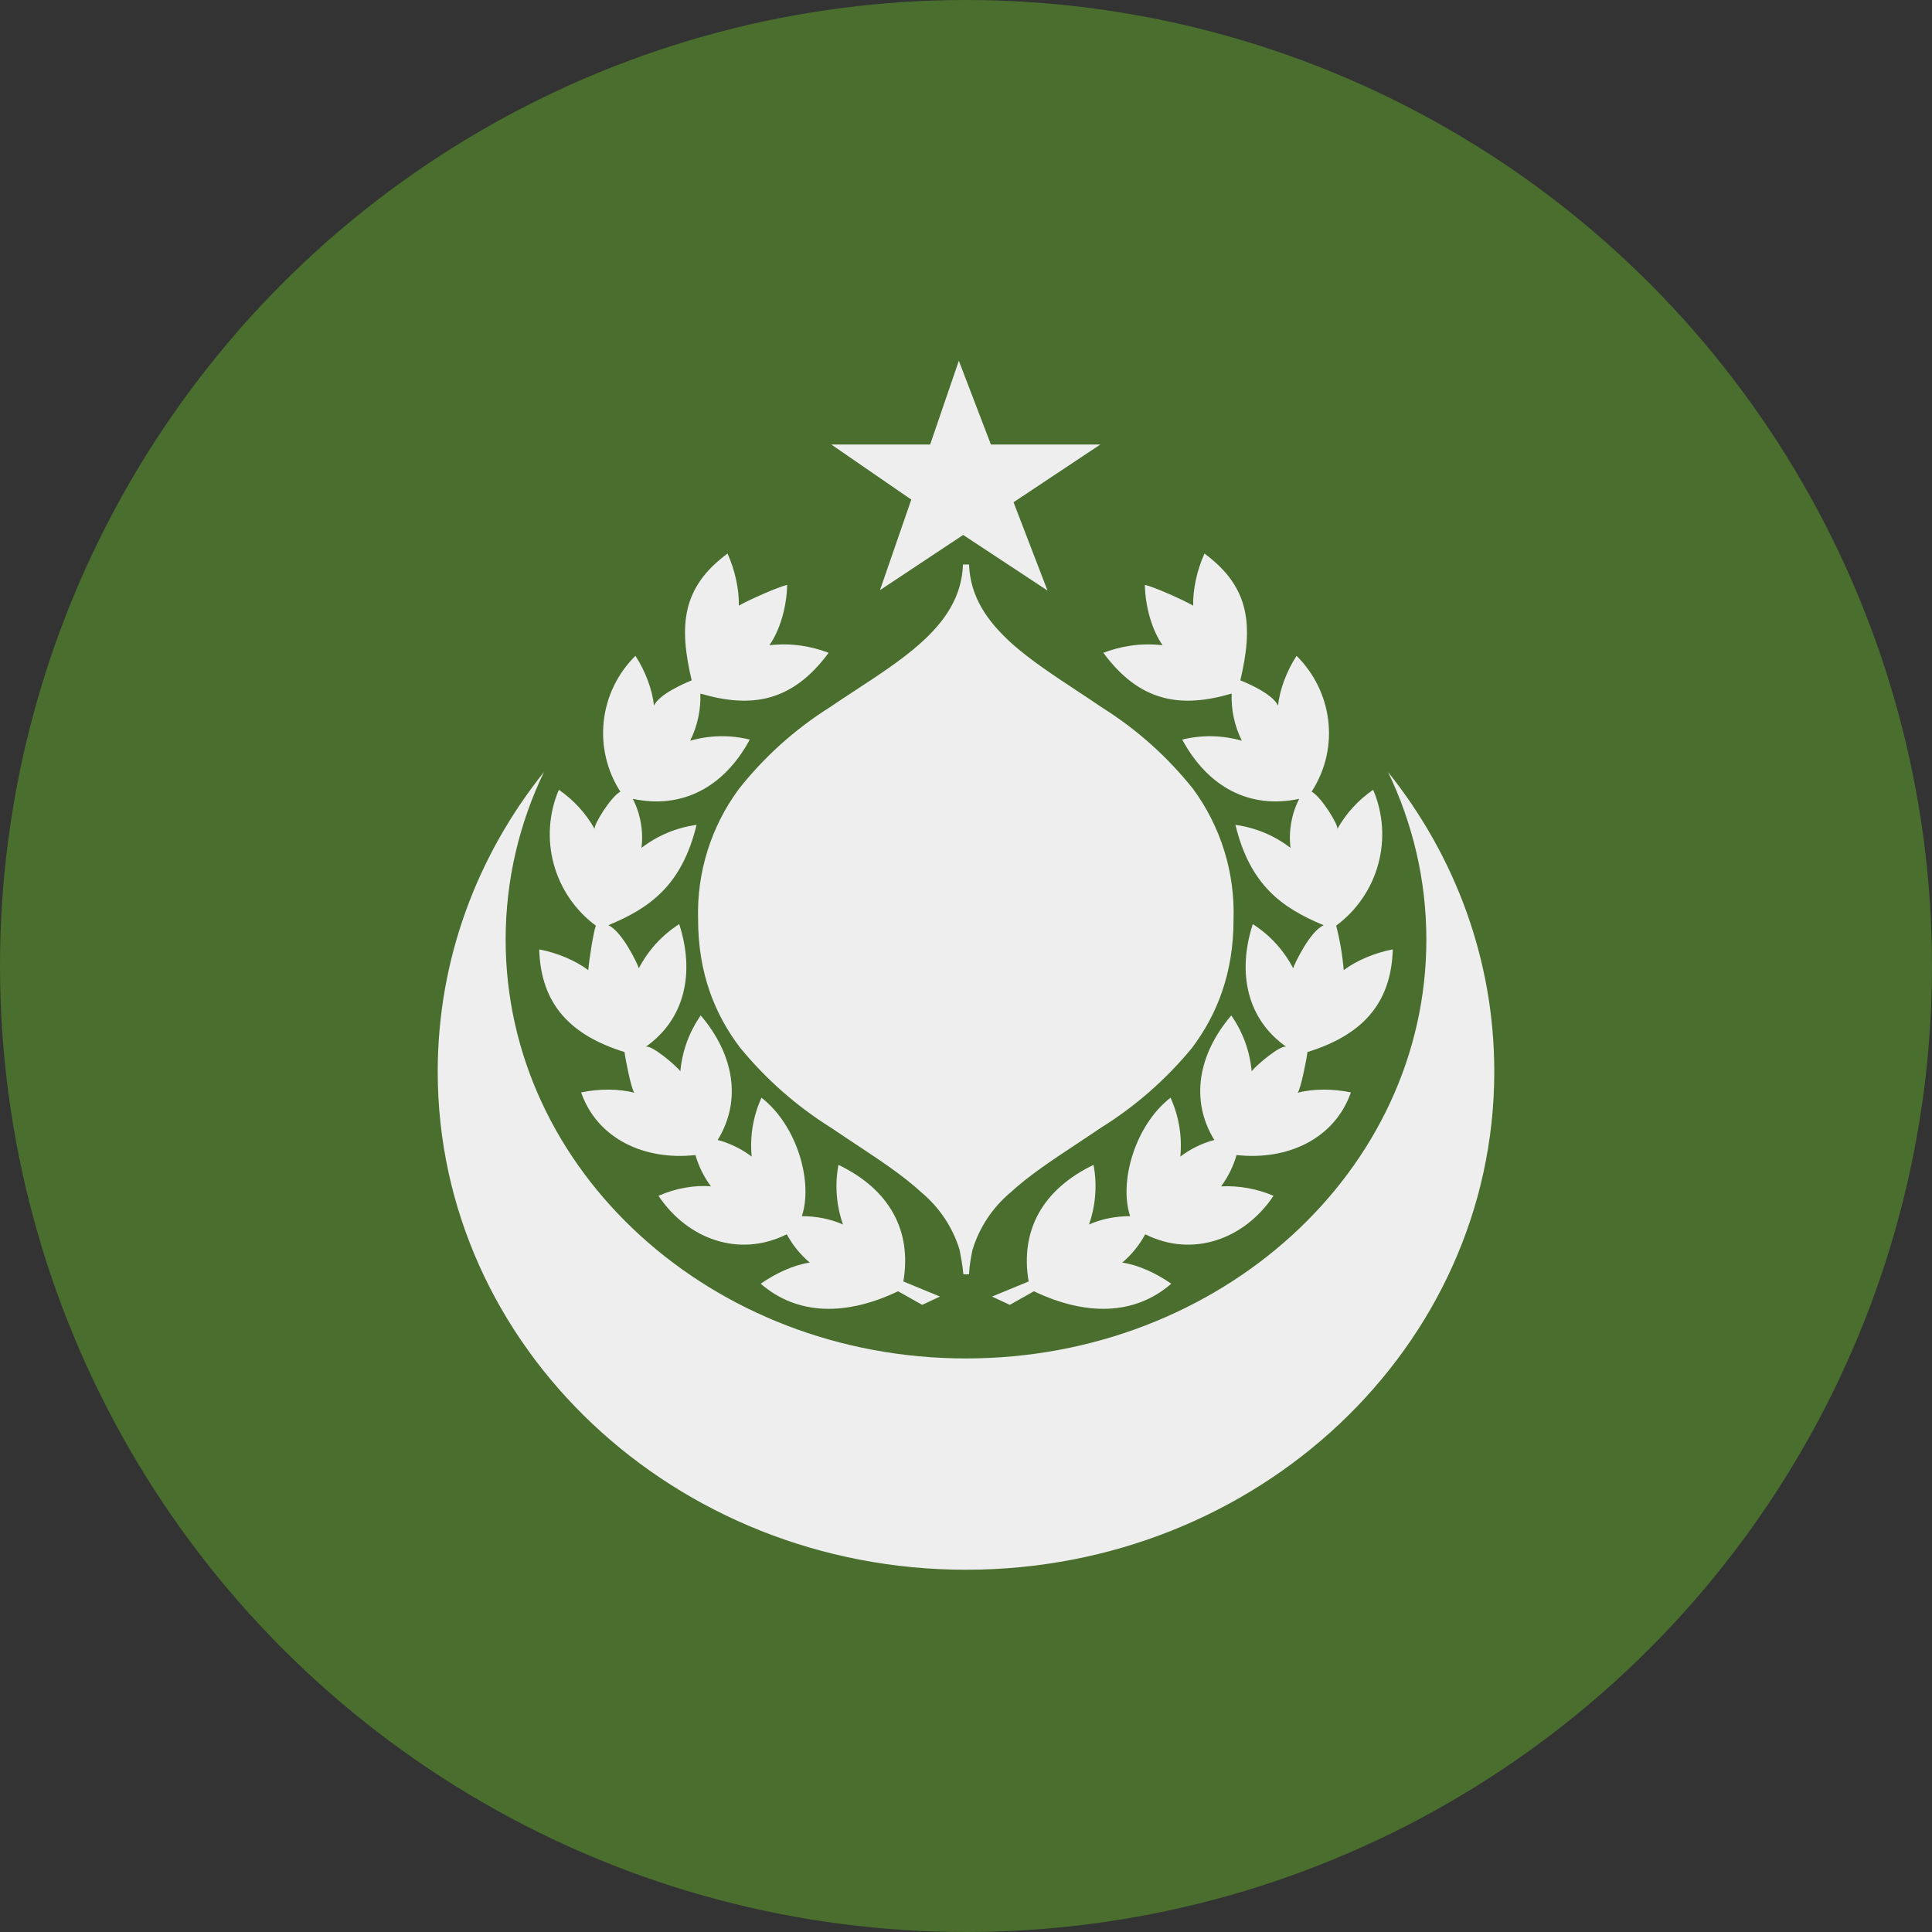 <svg width="512" height="512" viewBox="0 0 512 512" fill="none" xmlns="http://www.w3.org/2000/svg">
<rect x="0" y="0" width="512" height="512" fill="#333333" stroke="none"/>
<g clip-path="url(#clip0_623_83019)">
<circle cx="256" cy="256" r="256" fill="#496E2D"/>
<path fill-rule="evenodd" clip-rule="evenodd" d="M291.6 117.8H262.6L254.1 95.6L246.5 117.8H220.3L241.5 132.4L233.2 156.4L255.2 141.8H255.3L277.6 156.5L268.6 133.1L291.6 117.8ZM316.2 160.5C316.1 156.3 317.2 151.1 319.2 146.7C331.4 155.7 332.1 165.9 328.7 180.3C331 181.2 337.3 184 338.7 187C339.1 182.8 341 177.8 343.6 173.8C352.9 183 355.3 197.8 347.6 209.8C350.1 211.1 354.8 218.7 354.4 219.7C356.727 215.55 359.977 211.991 363.9 209.3C366.553 215.528 367.029 222.469 365.25 229.001C363.472 235.533 359.544 241.275 354.1 245.3C355.096 249.17 355.765 253.117 356.1 257.1C359.4 254.6 364.3 252.5 369.1 251.6C368.7 266.2 360.7 274.4 346.5 278.8C346.4 279.9 344.8 288.4 343.9 289.6C347.9 288.5 353.2 288.5 358 289.5C353.7 301.8 341.2 307.6 327.7 306.1C326.843 309.09 325.454 311.902 323.6 314.4C328.363 314.167 333.117 315.022 337.5 316.9C329.8 328.4 316.1 333.4 303.5 327.1C301.955 329.96 299.886 332.505 297.4 334.6C301.6 335.2 306.4 337.4 310.4 340.2C300.6 348.7 287.6 348.7 274 342.2L267.6 345.8L262.9 343.6L272.6 339.6C270.3 326.1 276.3 315.2 289.8 308.7C290.789 313.981 290.376 319.429 288.6 324.5C292 323 295.7 322.3 299.5 322.3C296.5 313.3 300.7 298.3 310.2 290.9C312.419 295.782 313.315 301.162 312.8 306.5C315.489 304.468 318.545 302.974 321.8 302.1C315.3 291.5 317.6 279.3 326.3 269.1C329.361 273.477 331.223 278.58 331.7 283.9C332.96 282.252 339.481 276.753 340.882 277.417C330.48 270.107 327.816 257.851 332 244.9C336.533 247.792 340.223 251.827 342.7 256.6C343 255.5 347.2 246.7 350.8 245.2C339.7 240.6 331.3 234.6 327.4 218.6C332.716 219.322 337.75 221.426 342 224.7C341.456 220.234 342.256 215.707 344.3 211.7C331.2 214.5 320.1 208.6 313.3 196C318.502 194.714 323.95 194.818 329.1 196.3C327.173 192.423 326.245 188.126 326.4 183.8C312.8 187.8 302 186 292.4 173C296.9 171.3 302.1 170.3 308.1 171C305.3 167 303.5 160.8 303.4 155C305.8 155.5 313.6 159 316.2 160.5ZM195.8 160.5C195.9 156.3 194.8 151.1 192.8 146.7C180.6 155.7 179.9 165.9 183.3 180.3C181.1 181.2 174.7 184 173.3 187C172.9 182.8 171 177.8 168.4 173.8C163.697 178.426 160.732 184.532 160.003 191.089C159.275 197.646 160.827 204.253 164.4 209.8C161.9 211.1 157.2 218.7 157.6 219.7C155.273 215.55 152.023 211.991 148.1 209.3C145.447 215.528 144.971 222.469 146.749 229.001C148.528 235.533 152.456 241.275 157.9 245.3C157.3 246.9 156.1 254.4 155.9 257.1C152.6 254.6 147.7 252.5 142.9 251.6C143.3 266.2 151.3 274.4 165.5 278.8C165.6 279.9 167.2 288.4 168.1 289.6C164.1 288.5 158.8 288.5 154 289.5C158.3 301.8 170.8 307.6 184.3 306.1C185.157 309.09 186.546 311.902 188.4 314.4C184.2 314 179 314.9 174.5 316.9C182.2 328.4 195.9 333.4 208.5 327.1C210.045 329.96 212.114 332.505 214.6 334.6C210.4 335.2 205.6 337.4 201.6 340.2C211.4 348.7 224.4 348.7 238 342.2L244.4 345.8L249.1 343.6L239.4 339.6C241.7 326.1 235.7 315.2 222.2 308.7C221.206 313.98 221.62 319.43 223.4 324.5C220 323 216.3 322.3 212.5 322.3C215.5 313.3 211.3 298.3 201.8 290.9C199.581 295.782 198.685 301.162 199.2 306.5C196.511 304.468 193.455 302.974 190.2 302.1C196.7 291.5 194.4 279.3 185.7 269.1C182.639 273.477 180.777 278.58 180.3 283.9C179.04 282.252 172.519 276.753 171.118 277.417C181.52 270.107 184.184 257.851 180 244.9C175.467 247.792 171.777 251.827 169.3 256.6C169 255.5 164.8 246.7 161.2 245.2C172.3 240.6 180.7 234.6 184.6 218.6C179.284 219.322 174.25 221.426 170 224.7C170.544 220.234 169.743 215.707 167.7 211.7C180.8 214.5 191.9 208.6 198.7 196C193.498 194.714 188.049 194.818 182.9 196.3C184.827 192.423 185.755 188.126 185.6 183.8C199.2 187.8 210 186 219.6 173C215.1 171.3 209.9 170.3 203.9 171C206.7 167 208.5 160.8 208.6 155C206.3 155.5 198.4 159 195.8 160.5ZM256.8 149.6H255.2C254.9 158.1 250.5 164.6 243.9 170.5C239.038 174.846 232.983 178.812 226.653 182.958L226.653 182.958C224.39 184.441 222.091 185.946 219.8 187.5C210.635 193.29 202.52 200.594 195.8 209.1C188.436 219.065 184.633 231.215 185 243.6C185 258 189.5 268.9 196.1 277.6C202.949 285.975 211.124 293.17 220.3 298.9C222.46 300.373 224.615 301.798 226.732 303.198L226.733 303.199C233.239 307.502 239.396 311.573 244.3 316.1C249.018 320.065 252.49 325.309 254.3 331.2C254.7 333.3 255.1 335.4 255.3 337.7H256.8C256.9 335.4 257.3 333.3 257.7 331.3C259.492 325.372 262.966 320.092 267.7 316.1C272.604 311.573 278.76 307.502 285.267 303.199C287.384 301.798 289.539 300.373 291.7 298.9C300.868 293.2 309.043 286.039 315.9 277.7C322.5 268.9 326.9 258 326.9 243.7C327.31 231.294 323.542 219.109 316.2 209.1C309.468 200.632 301.354 193.363 292.2 187.6C289.91 186.038 287.626 184.531 285.385 183.052L285.384 183.051C279.014 178.846 272.982 174.864 268.1 170.5C261.5 164.5 257.1 158.1 256.8 149.5V149.6ZM378 249C378 310.304 323.379 360 256 360C188.621 360 134 310.304 134 249C134 233.211 137.623 218.192 144.155 204.594C126.48 226.69 116 254.191 116 284C116 356.902 178.68 416 256 416C333.32 416 396 356.902 396 284C396 254.191 385.52 226.69 367.845 204.594C374.377 218.192 378 233.211 378 249Z" fill="#EEEEEE"/>
</g>
<defs>
<clipPath id="clip0_623_83019">
<rect width="512" height="512" fill="white"/>
</clipPath>
</defs>
</svg>

